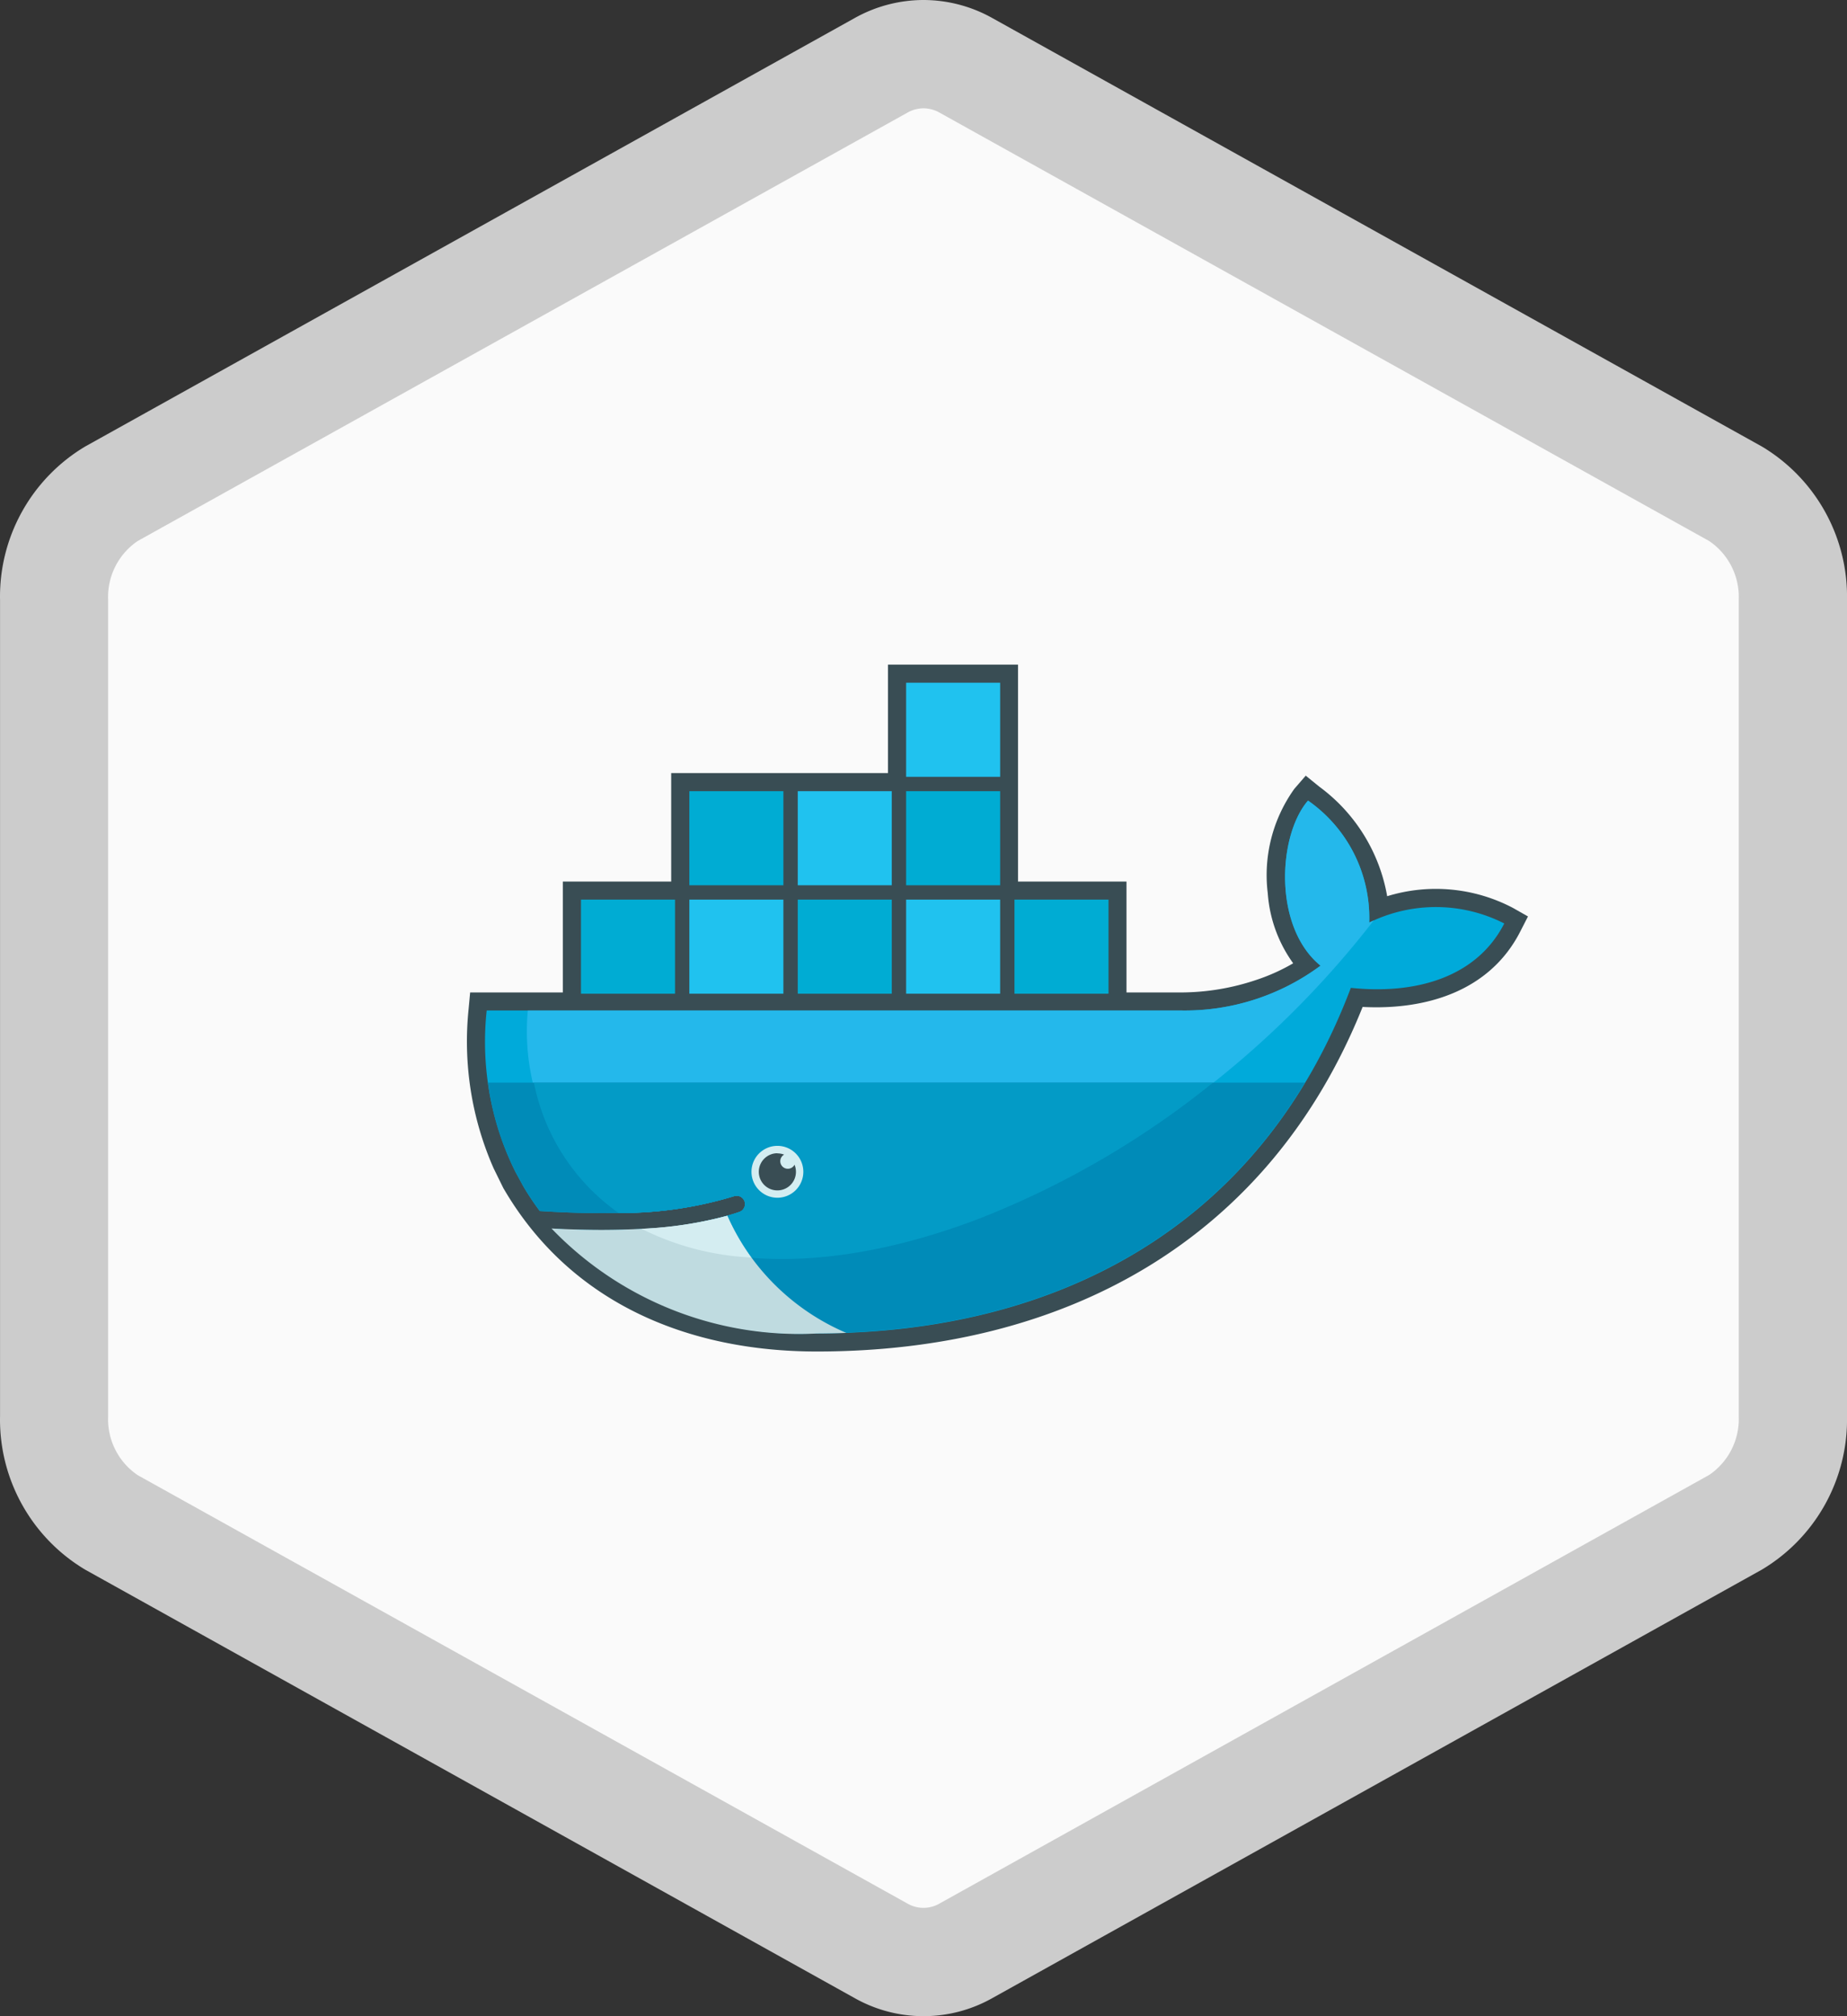 <svg id="open" xmlns="http://www.w3.org/2000/svg" viewBox="0 0 55.001 60"><rect x="0" y="0" width="55.001" height="60" fill="#333333" stroke="none"/><title>icons-open</title><path d="M30,58.389a2.59,2.59,0,0,1-1.27-.336L5.82,45.3a3.606,3.606,0,0,1-1.709-3.16V17.855A3.6,3.6,0,0,1,5.82,14.7L28.731,1.947a2.567,2.567,0,0,1,2.539,0L54.184,14.7a3.6,3.6,0,0,1,1.709,3.16V42.15a3.6,3.6,0,0,1-1.71,3.16L31.269,58.053A2.59,2.59,0,0,1,30,58.389Z" transform="translate(-2.499)" style="fill:#fafafa"/><path d="M30,3.223a0.992,0.992,0,0,1,.485.133L53.395,16.1a2.01,2.01,0,0,1,.881,1.752v24.29a2.01,2.01,0,0,1-.881,1.752L30.484,56.644a0.955,0.955,0,0,1-.971,0L6.6,43.9a2.01,2.01,0,0,1-.881-1.752V17.855A2.01,2.01,0,0,1,6.6,16.1L29.514,3.356A0.992,0.992,0,0,1,30,3.223M30,0a4.212,4.212,0,0,0-2.053.539L5.037,13.287A5.2,5.2,0,0,0,2.5,17.855v24.29a5.2,5.2,0,0,0,2.537,4.568l22.91,12.748a4.176,4.176,0,0,0,4.105,0l22.91-12.748A5.2,5.2,0,0,0,57.5,42.145V17.855a5.2,5.2,0,0,0-2.537-4.568L32.052,0.539A4.212,4.212,0,0,0,30,0h0Z" transform="translate(-2.499)" style="fill:#ccc"/><path d="M29.009,31.147a0.2,0.2,0,0,1-.1-0.025l-1.732-.963a0.271,0.271,0,0,1-.129-0.239V28.084a0.271,0.271,0,0,1,.129-0.239l1.731-.964h0.192l1.732,0.964a0.272,0.272,0,0,1,.128.239V29.92a0.272,0.272,0,0,1-.128.239l-1.732.963Z" transform="translate(-2.499)" style="fill:#e6e6e6"/><path d="M29.009,26.978l0.037,0.01,1.732,0.964a0.152,0.152,0,0,1,.067.132V29.92a0.152,0.152,0,0,1-.067.132l-1.732.964,0.118,0.213-0.192-.213-1.732-.964a0.152,0.152,0,0,1-.067-0.132V28.084a0.152,0.152,0,0,1,.067-0.132l1.732-.964a0.075,0.075,0,0,1,.037-0.01m0-.244a0.318,0.318,0,0,0-.155.041l-1.732.964a0.393,0.393,0,0,0-.192.345V29.92a0.393,0.393,0,0,0,.192.345l1.732,0.964a0.316,0.316,0,0,0,.31,0l1.732-.964a0.393,0.393,0,0,0,.192-0.345V28.084a0.393,0.393,0,0,0-.192-0.345l-1.732-.964a0.318,0.318,0,0,0-.155-0.041h0Z" transform="translate(-2.499)" style="fill:#999"/><path id="outline" d="M32.817,26.235h3.227v3.3h1.632a7.077,7.077,0,0,0,2.242-.376,5.741,5.741,0,0,0,1.09-.492,4.047,4.047,0,0,1-.757-2.086,4.407,4.407,0,0,1,.792-3.106l0.339-.392,0.4,0.325a5.14,5.14,0,0,1,2.025,3.263,4.933,4.933,0,0,1,3.745.348L48,27.273l-0.233.455c-0.914,1.783-2.824,2.335-4.691,2.238C40.282,36.925,34.2,40.22,26.822,40.22c-3.811,0-7.307-1.425-9.3-4.805l-0.033-.055-0.29-.59a9.36,9.36,0,0,1-.745-4.748l0.045-.488h2.76v-3.3h3.227V23.007h6.455V19.78h3.873v6.455Z" transform="translate(-2.499)" style="fill:#394d54;fill-rule:evenodd"/><g id="body_colors" data-name="body colors"><path d="M43.273,27.455a4.258,4.258,0,0,0-1.823-3.63c-0.9,1.04-1.039,3.765.372,4.913a6.787,6.787,0,0,1-4.146,1.334H16.992a8.716,8.716,0,0,0,.857,4.805l0.235,0.43a7.972,7.972,0,0,0,.488.732h0q1.275,0.082,2.352.058h0a11.535,11.535,0,0,0,3.431-.5,0.248,0.248,0,1,1,.163.469c-0.116.04-.237,0.078-0.362,0.113h0a10.8,10.8,0,0,1-2.372.387c0.056,0-.059.008-0.059,0.008l-0.105.008c-0.374.021-.777,0.025-1.19,0.025-0.451,0-.9-0.009-1.392-0.034l-0.013.008a10.134,10.134,0,0,0,7.8,3.1c7.149,0,13.212-3.169,15.9-10.283,1.9,0.2,3.736-.29,4.569-1.916A4.494,4.494,0,0,0,43.273,27.455Z" transform="translate(-2.499)" style="fill:#00aada"/><path d="M43.273,27.455a4.258,4.258,0,0,0-1.823-3.63c-0.9,1.04-1.039,3.765.372,4.913a6.787,6.787,0,0,1-4.146,1.334H18.217A6.715,6.715,0,0,0,20.924,36.1h0a11.535,11.535,0,0,0,3.431-.5,0.248,0.248,0,1,1,.163.469c-0.116.04-.237,0.078-0.362,0.113h0a11.354,11.354,0,0,1-2.435.4L21.7,36.562c2.433,1.248,5.961,1.243,10.005-.31a28.116,28.116,0,0,0,11.7-8.858Q43.336,27.424,43.273,27.455Z" transform="translate(-2.499)" style="fill:#24b8eb"/><path d="M17.031,32.227a8.271,8.271,0,0,0,.819,2.65l0.235,0.43a7.957,7.957,0,0,0,.488.732q1.276,0.082,2.352.058a11.535,11.535,0,0,0,3.431-.5,0.248,0.248,0,1,1,.163.469c-0.116.04-.237,0.078-0.362,0.113h0a11.35,11.35,0,0,1-2.431.395l-0.122,0c-0.374.021-.773,0.034-1.185,0.034-0.451,0-.912-0.009-1.409-0.034a10.175,10.175,0,0,0,7.813,3.1c6.12,0,11.444-2.323,14.535-7.455H17.031Z" transform="translate(-2.499)" style="fill:#008bb8"/><path d="M18.4,32.227a6.212,6.212,0,0,0,2.521,3.87,11.535,11.535,0,0,0,3.431-.5,0.248,0.248,0,1,1,.163.469c-0.116.04-.237,0.078-0.362,0.113h0a11.521,11.521,0,0,1-2.448.395c2.433,1.248,5.95,1.23,9.994-.324a26.417,26.417,0,0,0,6.914-4.025H18.4Z" transform="translate(-2.499)" style="fill:#039bc6"/></g><g id="Containers"><path d="M19.8,26.772h2.8v2.8H19.8v-2.8Z" transform="translate(-2.499)" style="fill:#00acd3;fill-rule:evenodd"/><path d="M23.027,23.545h2.8v2.8h-2.8v-2.8Z" transform="translate(-2.499)" style="fill:#00acd3;fill-rule:evenodd"/><path d="M23.027,26.772h2.8v2.8h-2.8v-2.8Z" transform="translate(-2.499)" style="fill:#20c2ef;fill-rule:evenodd"/><path d="M26.255,26.772h2.8v2.8h-2.8v-2.8Z" transform="translate(-2.499)" style="fill:#00acd3;fill-rule:evenodd"/><path d="M26.255,23.545h2.8v2.8h-2.8v-2.8Z" transform="translate(-2.499)" style="fill:#20c2ef;fill-rule:evenodd"/><path d="M29.482,26.772h2.8v2.8h-2.8v-2.8Z" transform="translate(-2.499)" style="fill:#20c2ef;fill-rule:evenodd"/><path d="M29.482,23.545h2.8v2.8h-2.8v-2.8Z" transform="translate(-2.499)" style="fill:#00acd3;fill-rule:evenodd"/><path d="M29.482,20.318h2.8v2.8h-2.8v-2.8Z" transform="translate(-2.499)" style="fill:#20c2ef;fill-rule:evenodd"/><path d="M32.709,26.772h2.8v2.8h-2.8v-2.8Z" transform="translate(-2.499)" style="fill:#00acd3;fill-rule:evenodd"/></g><path d="M25.649,34.1a0.772,0.772,0,1,1-.772.772,0.772,0.772,0,0,1,.772-0.772" transform="translate(-2.499)" style="fill:#d4edf1;fill-rule:evenodd"/><path d="M25.649,34.324a0.552,0.552,0,0,1,.2.037,0.225,0.225,0,1,0,.31.3,0.553,0.553,0,1,1-.511-0.341" transform="translate(-2.499)" style="fill:#394d54;fill-rule:evenodd"/><path d="M27.7,39.666a6.8,6.8,0,0,1-3.544-3.485,11.831,11.831,0,0,1-2.555.388q-0.56.031-1.179,0.032-0.713,0-1.5-.042a10.212,10.212,0,0,0,7.9,3.125Q27.264,39.682,27.7,39.666Z" transform="translate(-2.499)" style="fill:#bfdbe0"/><path d="M24.867,37.422a6.694,6.694,0,0,1-.709-1.242,11.834,11.834,0,0,1-2.555.388A8.134,8.134,0,0,0,24.867,37.422Z" transform="translate(-2.499)" style="fill:#d4edf1"/></svg>